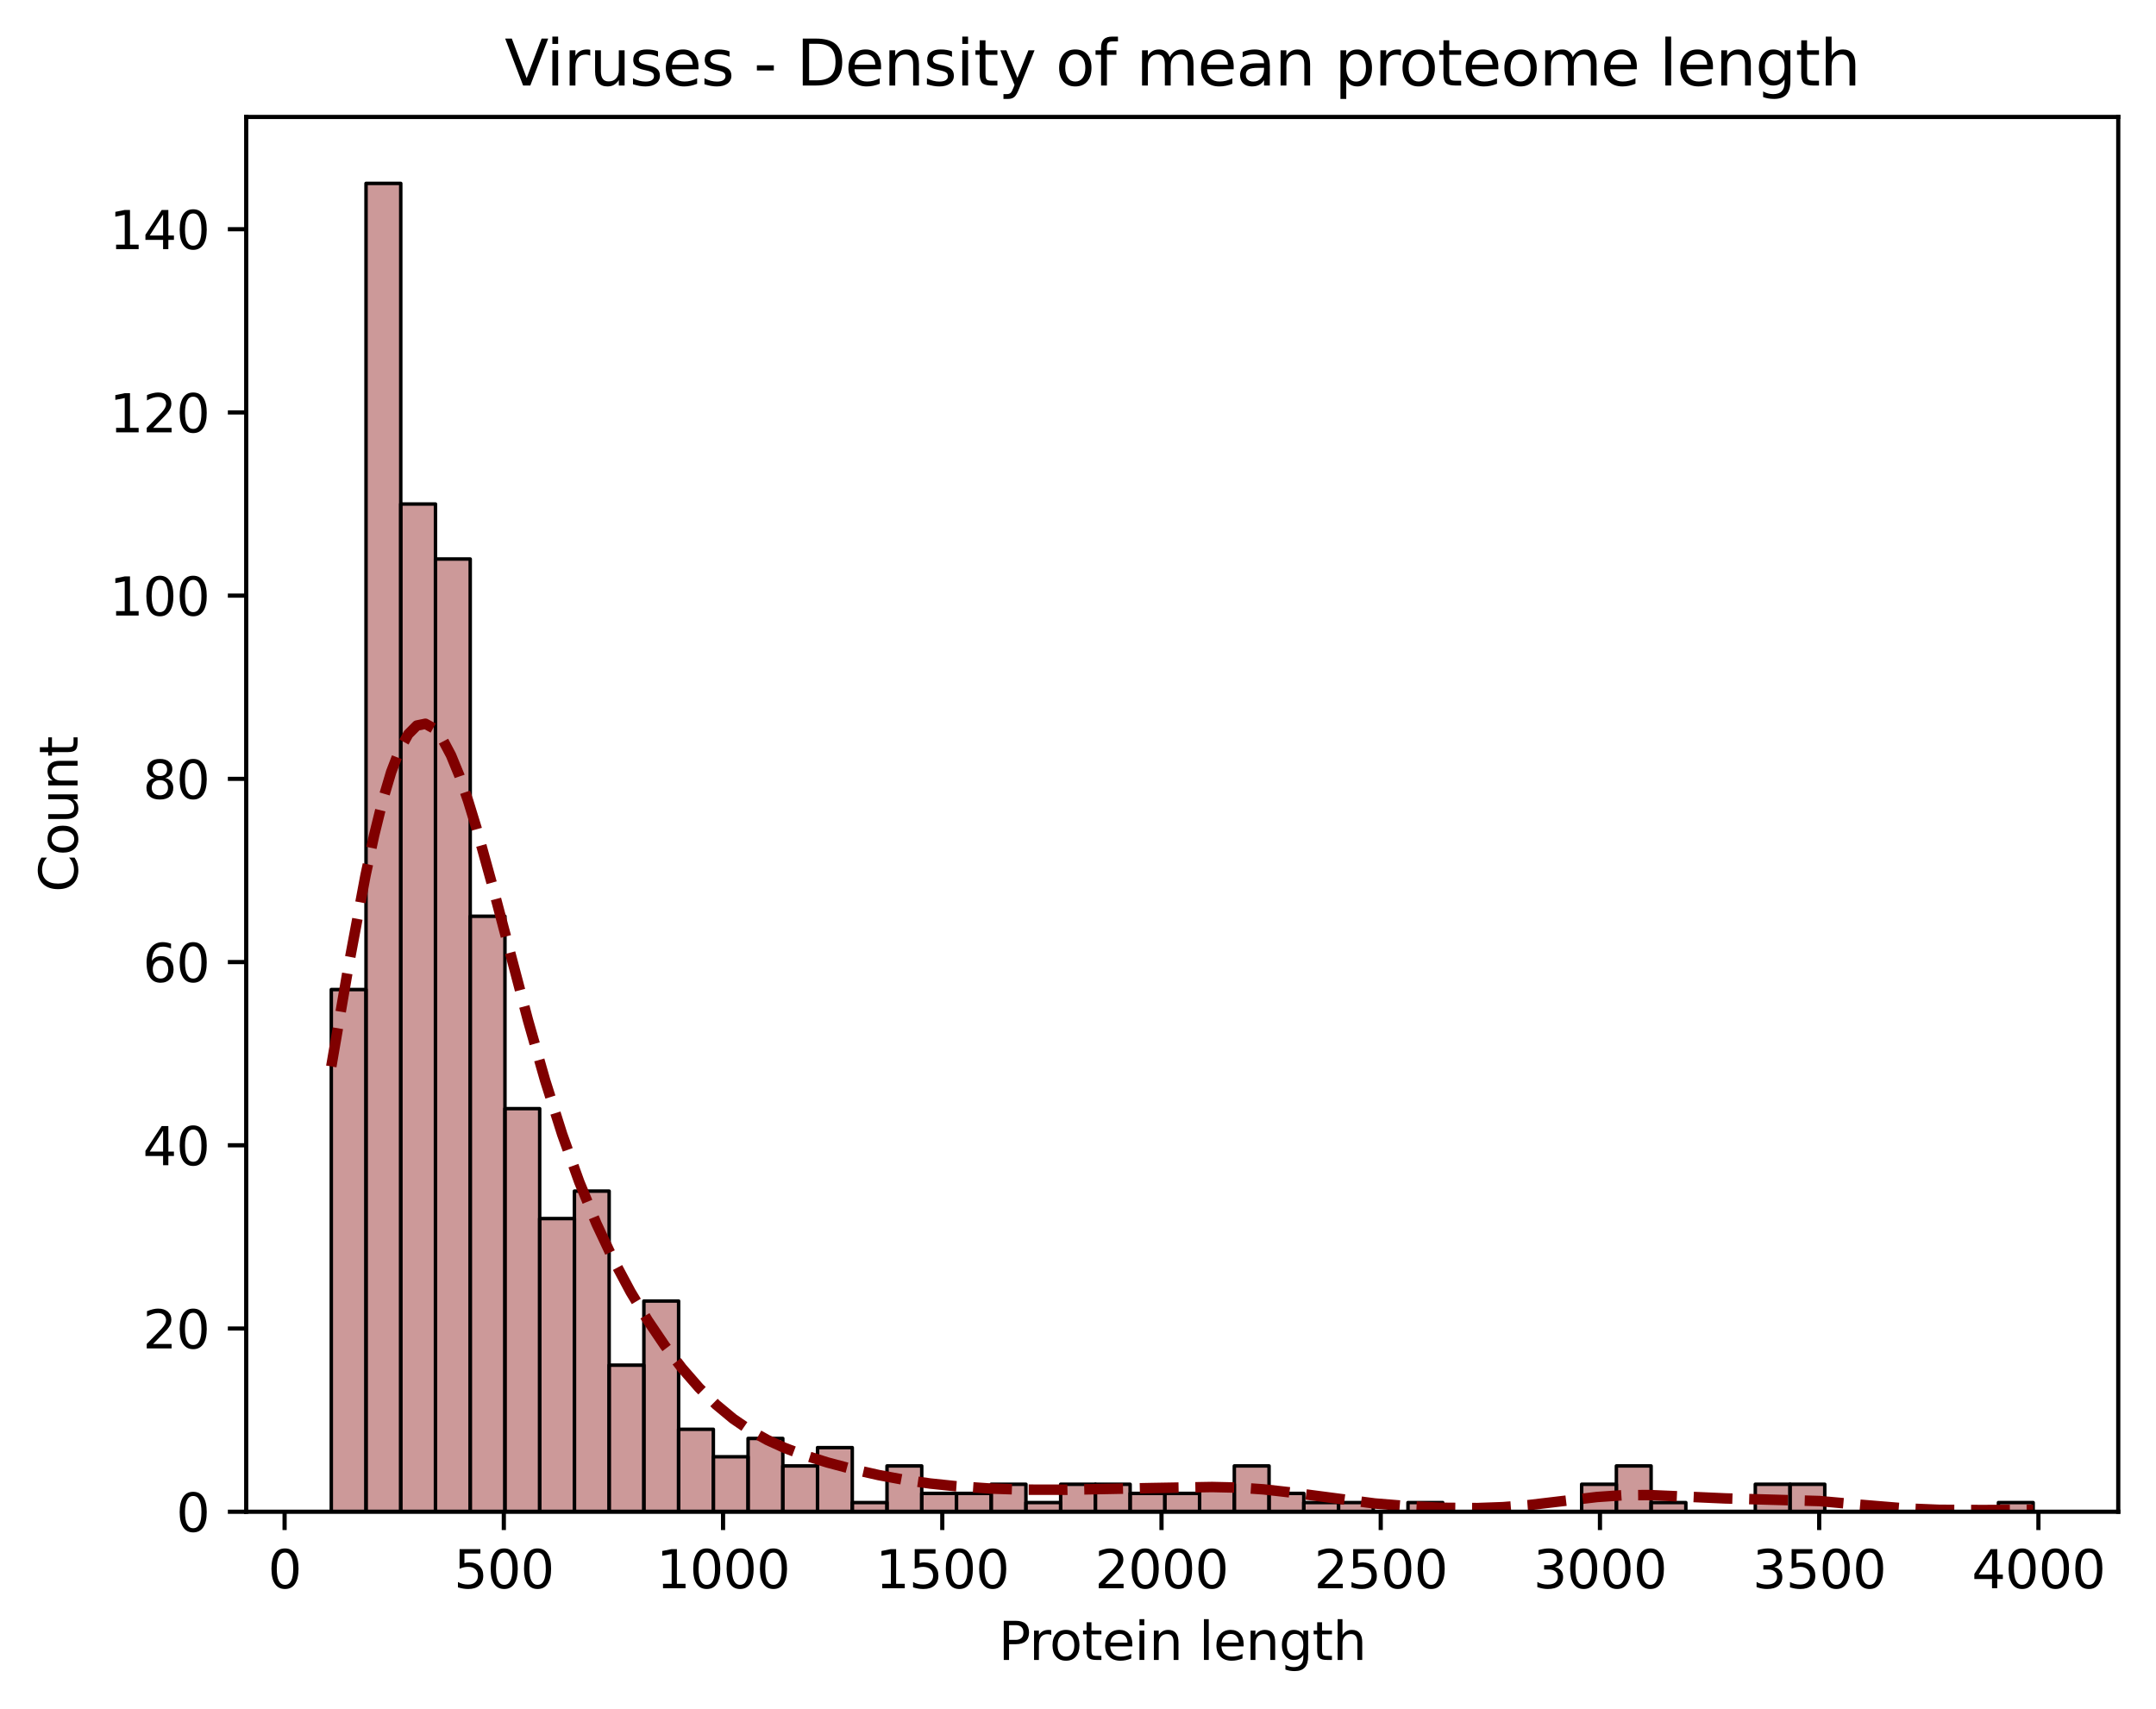 <?xml version="1.0" encoding="utf-8" standalone="no"?>
<!DOCTYPE svg PUBLIC "-//W3C//DTD SVG 1.1//EN"
  "http://www.w3.org/Graphics/SVG/1.1/DTD/svg11.dtd">
<svg xmlns:xlink="http://www.w3.org/1999/xlink" width="411.286pt" height="325.986pt" viewBox="0 0 411.286 325.986" xmlns="http://www.w3.org/2000/svg" version="1.1">
 <defs>
  <style type="text/css">*{stroke-linejoin: round; stroke-linecap: butt}</style>
 </defs>
 <g id="figure_1">
  <g id="patch_1">
   <path d="M 0 325.986 
L 411.286 325.986 
L 411.286 0 
L 0 0 
z
" style="fill: #ffffff"/>
  </g>
  <g id="axes_1">
   <g id="patch_2">
    <path d="M 46.966 288.43 
L 404.086 288.43 
L 404.086 22.318 
L 46.966 22.318 
z
" style="fill: #ffffff"/>
   </g>
   <g id="patch_3">
    <path d="M 63.198 288.43 
L 69.824 288.43 
L 69.824 188.802 
L 63.198 188.802 
z
" clip-path="url(#pb197aebdc8)" style="fill: #800000; fill-opacity: 0.4; stroke: #000000; stroke-width: 0.663; stroke-linejoin: miter"/>
   </g>
   <g id="patch_4">
    <path d="M 69.824 288.43 
L 76.45 288.43 
L 76.45 34.99 
L 69.824 34.99 
z
" clip-path="url(#pb197aebdc8)" style="fill: #800000; fill-opacity: 0.4; stroke: #000000; stroke-width: 0.663; stroke-linejoin: miter"/>
   </g>
   <g id="patch_5">
    <path d="M 76.45 288.43 
L 83.075 288.43 
L 83.075 96.165 
L 76.45 96.165 
z
" clip-path="url(#pb197aebdc8)" style="fill: #800000; fill-opacity: 0.4; stroke: #000000; stroke-width: 0.663; stroke-linejoin: miter"/>
   </g>
   <g id="patch_6">
    <path d="M 83.075 288.43 
L 89.701 288.43 
L 89.701 106.652 
L 83.075 106.652 
z
" clip-path="url(#pb197aebdc8)" style="fill: #800000; fill-opacity: 0.4; stroke: #000000; stroke-width: 0.663; stroke-linejoin: miter"/>
   </g>
   <g id="patch_7">
    <path d="M 89.701 288.43 
L 96.326 288.43 
L 96.326 174.819 
L 89.701 174.819 
z
" clip-path="url(#pb197aebdc8)" style="fill: #800000; fill-opacity: 0.4; stroke: #000000; stroke-width: 0.663; stroke-linejoin: miter"/>
   </g>
   <g id="patch_8">
    <path d="M 96.326 288.43 
L 102.952 288.43 
L 102.952 211.524 
L 96.326 211.524 
z
" clip-path="url(#pb197aebdc8)" style="fill: #800000; fill-opacity: 0.4; stroke: #000000; stroke-width: 0.663; stroke-linejoin: miter"/>
   </g>
   <g id="patch_9">
    <path d="M 102.952 288.43 
L 109.578 288.43 
L 109.578 232.499 
L 102.952 232.499 
z
" clip-path="url(#pb197aebdc8)" style="fill: #800000; fill-opacity: 0.4; stroke: #000000; stroke-width: 0.663; stroke-linejoin: miter"/>
   </g>
   <g id="patch_10">
    <path d="M 109.578 288.43 
L 116.203 288.43 
L 116.203 227.255 
L 109.578 227.255 
z
" clip-path="url(#pb197aebdc8)" style="fill: #800000; fill-opacity: 0.4; stroke: #000000; stroke-width: 0.663; stroke-linejoin: miter"/>
   </g>
   <g id="patch_11">
    <path d="M 116.203 288.43 
L 122.829 288.43 
L 122.829 260.464 
L 116.203 260.464 
z
" clip-path="url(#pb197aebdc8)" style="fill: #800000; fill-opacity: 0.4; stroke: #000000; stroke-width: 0.663; stroke-linejoin: miter"/>
   </g>
   <g id="patch_12">
    <path d="M 122.829 288.43 
L 129.454 288.43 
L 129.454 248.229 
L 122.829 248.229 
z
" clip-path="url(#pb197aebdc8)" style="fill: #800000; fill-opacity: 0.4; stroke: #000000; stroke-width: 0.663; stroke-linejoin: miter"/>
   </g>
   <g id="patch_13">
    <path d="M 129.454 288.43 
L 136.08 288.43 
L 136.08 272.699 
L 129.454 272.699 
z
" clip-path="url(#pb197aebdc8)" style="fill: #800000; fill-opacity: 0.4; stroke: #000000; stroke-width: 0.663; stroke-linejoin: miter"/>
   </g>
   <g id="patch_14">
    <path d="M 136.08 288.43 
L 142.706 288.43 
L 142.706 277.943 
L 136.08 277.943 
z
" clip-path="url(#pb197aebdc8)" style="fill: #800000; fill-opacity: 0.4; stroke: #000000; stroke-width: 0.663; stroke-linejoin: miter"/>
   </g>
   <g id="patch_15">
    <path d="M 142.706 288.43 
L 149.331 288.43 
L 149.331 274.447 
L 142.706 274.447 
z
" clip-path="url(#pb197aebdc8)" style="fill: #800000; fill-opacity: 0.4; stroke: #000000; stroke-width: 0.663; stroke-linejoin: miter"/>
   </g>
   <g id="patch_16">
    <path d="M 149.331 288.43 
L 155.957 288.43 
L 155.957 279.691 
L 149.331 279.691 
z
" clip-path="url(#pb197aebdc8)" style="fill: #800000; fill-opacity: 0.4; stroke: #000000; stroke-width: 0.663; stroke-linejoin: miter"/>
   </g>
   <g id="patch_17">
    <path d="M 155.957 288.43 
L 162.582 288.43 
L 162.582 276.195 
L 155.957 276.195 
z
" clip-path="url(#pb197aebdc8)" style="fill: #800000; fill-opacity: 0.4; stroke: #000000; stroke-width: 0.663; stroke-linejoin: miter"/>
   </g>
   <g id="patch_18">
    <path d="M 162.582 288.43 
L 169.208 288.43 
L 169.208 286.682 
L 162.582 286.682 
z
" clip-path="url(#pb197aebdc8)" style="fill: #800000; fill-opacity: 0.4; stroke: #000000; stroke-width: 0.663; stroke-linejoin: miter"/>
   </g>
   <g id="patch_19">
    <path d="M 169.208 288.43 
L 175.834 288.43 
L 175.834 279.691 
L 169.208 279.691 
z
" clip-path="url(#pb197aebdc8)" style="fill: #800000; fill-opacity: 0.4; stroke: #000000; stroke-width: 0.663; stroke-linejoin: miter"/>
   </g>
   <g id="patch_20">
    <path d="M 175.834 288.43 
L 182.459 288.43 
L 182.459 284.934 
L 175.834 284.934 
z
" clip-path="url(#pb197aebdc8)" style="fill: #800000; fill-opacity: 0.4; stroke: #000000; stroke-width: 0.663; stroke-linejoin: miter"/>
   </g>
   <g id="patch_21">
    <path d="M 182.459 288.43 
L 189.085 288.43 
L 189.085 284.934 
L 182.459 284.934 
z
" clip-path="url(#pb197aebdc8)" style="fill: #800000; fill-opacity: 0.4; stroke: #000000; stroke-width: 0.663; stroke-linejoin: miter"/>
   </g>
   <g id="patch_22">
    <path d="M 189.085 288.43 
L 195.71 288.43 
L 195.71 283.187 
L 189.085 283.187 
z
" clip-path="url(#pb197aebdc8)" style="fill: #800000; fill-opacity: 0.4; stroke: #000000; stroke-width: 0.663; stroke-linejoin: miter"/>
   </g>
   <g id="patch_23">
    <path d="M 195.71 288.43 
L 202.336 288.43 
L 202.336 286.682 
L 195.71 286.682 
z
" clip-path="url(#pb197aebdc8)" style="fill: #800000; fill-opacity: 0.4; stroke: #000000; stroke-width: 0.663; stroke-linejoin: miter"/>
   </g>
   <g id="patch_24">
    <path d="M 202.336 288.43 
L 208.962 288.43 
L 208.962 283.187 
L 202.336 283.187 
z
" clip-path="url(#pb197aebdc8)" style="fill: #800000; fill-opacity: 0.4; stroke: #000000; stroke-width: 0.663; stroke-linejoin: miter"/>
   </g>
   <g id="patch_25">
    <path d="M 208.962 288.43 
L 215.587 288.43 
L 215.587 283.187 
L 208.962 283.187 
z
" clip-path="url(#pb197aebdc8)" style="fill: #800000; fill-opacity: 0.4; stroke: #000000; stroke-width: 0.663; stroke-linejoin: miter"/>
   </g>
   <g id="patch_26">
    <path d="M 215.587 288.43 
L 222.213 288.43 
L 222.213 284.934 
L 215.587 284.934 
z
" clip-path="url(#pb197aebdc8)" style="fill: #800000; fill-opacity: 0.4; stroke: #000000; stroke-width: 0.663; stroke-linejoin: miter"/>
   </g>
   <g id="patch_27">
    <path d="M 222.213 288.43 
L 228.838 288.43 
L 228.838 284.934 
L 222.213 284.934 
z
" clip-path="url(#pb197aebdc8)" style="fill: #800000; fill-opacity: 0.4; stroke: #000000; stroke-width: 0.663; stroke-linejoin: miter"/>
   </g>
   <g id="patch_28">
    <path d="M 228.838 288.43 
L 235.464 288.43 
L 235.464 283.187 
L 228.838 283.187 
z
" clip-path="url(#pb197aebdc8)" style="fill: #800000; fill-opacity: 0.4; stroke: #000000; stroke-width: 0.663; stroke-linejoin: miter"/>
   </g>
   <g id="patch_29">
    <path d="M 235.464 288.43 
L 242.09 288.43 
L 242.09 279.691 
L 235.464 279.691 
z
" clip-path="url(#pb197aebdc8)" style="fill: #800000; fill-opacity: 0.4; stroke: #000000; stroke-width: 0.663; stroke-linejoin: miter"/>
   </g>
   <g id="patch_30">
    <path d="M 242.09 288.43 
L 248.715 288.43 
L 248.715 284.934 
L 242.09 284.934 
z
" clip-path="url(#pb197aebdc8)" style="fill: #800000; fill-opacity: 0.4; stroke: #000000; stroke-width: 0.663; stroke-linejoin: miter"/>
   </g>
   <g id="patch_31">
    <path d="M 248.715 288.43 
L 255.341 288.43 
L 255.341 286.682 
L 248.715 286.682 
z
" clip-path="url(#pb197aebdc8)" style="fill: #800000; fill-opacity: 0.4; stroke: #000000; stroke-width: 0.663; stroke-linejoin: miter"/>
   </g>
   <g id="patch_32">
    <path d="M 255.341 288.43 
L 261.966 288.43 
L 261.966 286.682 
L 255.341 286.682 
z
" clip-path="url(#pb197aebdc8)" style="fill: #800000; fill-opacity: 0.4; stroke: #000000; stroke-width: 0.663; stroke-linejoin: miter"/>
   </g>
   <g id="patch_33">
    <path d="M 261.966 288.43 
L 268.592 288.43 
L 268.592 288.43 
L 261.966 288.43 
z
" clip-path="url(#pb197aebdc8)" style="fill: #800000; fill-opacity: 0.4; stroke: #000000; stroke-width: 0.663; stroke-linejoin: miter"/>
   </g>
   <g id="patch_34">
    <path d="M 268.592 288.43 
L 275.218 288.43 
L 275.218 286.682 
L 268.592 286.682 
z
" clip-path="url(#pb197aebdc8)" style="fill: #800000; fill-opacity: 0.4; stroke: #000000; stroke-width: 0.663; stroke-linejoin: miter"/>
   </g>
   <g id="patch_35">
    <path d="M 275.218 288.43 
L 281.843 288.43 
L 281.843 288.43 
L 275.218 288.43 
z
" clip-path="url(#pb197aebdc8)" style="fill: #800000; fill-opacity: 0.4; stroke: #000000; stroke-width: 0.663; stroke-linejoin: miter"/>
   </g>
   <g id="patch_36">
    <path d="M 281.843 288.43 
L 288.469 288.43 
L 288.469 288.43 
L 281.843 288.43 
z
" clip-path="url(#pb197aebdc8)" style="fill: #800000; fill-opacity: 0.4; stroke: #000000; stroke-width: 0.663; stroke-linejoin: miter"/>
   </g>
   <g id="patch_37">
    <path d="M 288.469 288.43 
L 295.094 288.43 
L 295.094 288.43 
L 288.469 288.43 
z
" clip-path="url(#pb197aebdc8)" style="fill: #800000; fill-opacity: 0.4; stroke: #000000; stroke-width: 0.663; stroke-linejoin: miter"/>
   </g>
   <g id="patch_38">
    <path d="M 295.094 288.43 
L 301.72 288.43 
L 301.72 288.43 
L 295.094 288.43 
z
" clip-path="url(#pb197aebdc8)" style="fill: #800000; fill-opacity: 0.4; stroke: #000000; stroke-width: 0.663; stroke-linejoin: miter"/>
   </g>
   <g id="patch_39">
    <path d="M 301.72 288.43 
L 308.346 288.43 
L 308.346 283.187 
L 301.72 283.187 
z
" clip-path="url(#pb197aebdc8)" style="fill: #800000; fill-opacity: 0.4; stroke: #000000; stroke-width: 0.663; stroke-linejoin: miter"/>
   </g>
   <g id="patch_40">
    <path d="M 308.346 288.43 
L 314.971 288.43 
L 314.971 279.691 
L 308.346 279.691 
z
" clip-path="url(#pb197aebdc8)" style="fill: #800000; fill-opacity: 0.4; stroke: #000000; stroke-width: 0.663; stroke-linejoin: miter"/>
   </g>
   <g id="patch_41">
    <path d="M 314.971 288.43 
L 321.597 288.43 
L 321.597 286.682 
L 314.971 286.682 
z
" clip-path="url(#pb197aebdc8)" style="fill: #800000; fill-opacity: 0.4; stroke: #000000; stroke-width: 0.663; stroke-linejoin: miter"/>
   </g>
   <g id="patch_42">
    <path d="M 321.597 288.43 
L 328.222 288.43 
L 328.222 288.43 
L 321.597 288.43 
z
" clip-path="url(#pb197aebdc8)" style="fill: #800000; fill-opacity: 0.4; stroke: #000000; stroke-width: 0.663; stroke-linejoin: miter"/>
   </g>
   <g id="patch_43">
    <path d="M 328.222 288.43 
L 334.848 288.43 
L 334.848 288.43 
L 328.222 288.43 
z
" clip-path="url(#pb197aebdc8)" style="fill: #800000; fill-opacity: 0.4; stroke: #000000; stroke-width: 0.663; stroke-linejoin: miter"/>
   </g>
   <g id="patch_44">
    <path d="M 334.848 288.43 
L 341.474 288.43 
L 341.474 283.187 
L 334.848 283.187 
z
" clip-path="url(#pb197aebdc8)" style="fill: #800000; fill-opacity: 0.4; stroke: #000000; stroke-width: 0.663; stroke-linejoin: miter"/>
   </g>
   <g id="patch_45">
    <path d="M 341.474 288.43 
L 348.099 288.43 
L 348.099 283.187 
L 341.474 283.187 
z
" clip-path="url(#pb197aebdc8)" style="fill: #800000; fill-opacity: 0.4; stroke: #000000; stroke-width: 0.663; stroke-linejoin: miter"/>
   </g>
   <g id="patch_46">
    <path d="M 348.099 288.43 
L 354.725 288.43 
L 354.725 288.43 
L 348.099 288.43 
z
" clip-path="url(#pb197aebdc8)" style="fill: #800000; fill-opacity: 0.4; stroke: #000000; stroke-width: 0.663; stroke-linejoin: miter"/>
   </g>
   <g id="patch_47">
    <path d="M 354.725 288.43 
L 361.35 288.43 
L 361.35 288.43 
L 354.725 288.43 
z
" clip-path="url(#pb197aebdc8)" style="fill: #800000; fill-opacity: 0.4; stroke: #000000; stroke-width: 0.663; stroke-linejoin: miter"/>
   </g>
   <g id="patch_48">
    <path d="M 361.35 288.43 
L 367.976 288.43 
L 367.976 288.43 
L 361.35 288.43 
z
" clip-path="url(#pb197aebdc8)" style="fill: #800000; fill-opacity: 0.4; stroke: #000000; stroke-width: 0.663; stroke-linejoin: miter"/>
   </g>
   <g id="patch_49">
    <path d="M 367.976 288.43 
L 374.602 288.43 
L 374.602 288.43 
L 367.976 288.43 
z
" clip-path="url(#pb197aebdc8)" style="fill: #800000; fill-opacity: 0.4; stroke: #000000; stroke-width: 0.663; stroke-linejoin: miter"/>
   </g>
   <g id="patch_50">
    <path d="M 374.602 288.43 
L 381.227 288.43 
L 381.227 288.43 
L 374.602 288.43 
z
" clip-path="url(#pb197aebdc8)" style="fill: #800000; fill-opacity: 0.4; stroke: #000000; stroke-width: 0.663; stroke-linejoin: miter"/>
   </g>
   <g id="patch_51">
    <path d="M 381.227 288.43 
L 387.853 288.43 
L 387.853 286.682 
L 381.227 286.682 
z
" clip-path="url(#pb197aebdc8)" style="fill: #800000; fill-opacity: 0.4; stroke: #000000; stroke-width: 0.663; stroke-linejoin: miter"/>
   </g>
   <g id="matplotlib.axis_1">
    <g id="xtick_1">
     <g id="line2d_1">
      <defs>
       <path id="md733d548a6" d="M 0 0 
L 0 3.5 
" style="stroke: #000000; stroke-width: 0.8"/>
      </defs>
      <g>
       <use xlink:href="#md733d548a6" x="54.291" y="288.43" style="stroke: #000000; stroke-width: 0.8"/>
      </g>
     </g>
     <g id="text_1">
      <!-- 0 -->
      <g transform="translate(51.109 303.029) scale(0.1 -0.1)">
       <defs>
        <path id="DejaVuSans-30" d="M 2034 4250 
Q 1547 4250 1301 3770 
Q 1056 3291 1056 2328 
Q 1056 1369 1301 889 
Q 1547 409 2034 409 
Q 2525 409 2770 889 
Q 3016 1369 3016 2328 
Q 3016 3291 2770 3770 
Q 2525 4250 2034 4250 
z
M 2034 4750 
Q 2819 4750 3233 4129 
Q 3647 3509 3647 2328 
Q 3647 1150 3233 529 
Q 2819 -91 2034 -91 
Q 1250 -91 836 529 
Q 422 1150 422 2328 
Q 422 3509 836 4129 
Q 1250 4750 2034 4750 
z
" transform="scale(0.016)"/>
       </defs>
       <use xlink:href="#DejaVuSans-30"/>
      </g>
     </g>
    </g>
    <g id="xtick_2">
     <g id="line2d_2">
      <g>
       <use xlink:href="#md733d548a6" x="96.111" y="288.43" style="stroke: #000000; stroke-width: 0.8"/>
      </g>
     </g>
     <g id="text_2">
      <!-- 500 -->
      <g transform="translate(86.568 303.029) scale(0.1 -0.1)">
       <defs>
        <path id="DejaVuSans-35" d="M 691 4666 
L 3169 4666 
L 3169 4134 
L 1269 4134 
L 1269 2991 
Q 1406 3038 1543 3061 
Q 1681 3084 1819 3084 
Q 2600 3084 3056 2656 
Q 3513 2228 3513 1497 
Q 3513 744 3044 326 
Q 2575 -91 1722 -91 
Q 1428 -91 1123 -41 
Q 819 9 494 109 
L 494 744 
Q 775 591 1075 516 
Q 1375 441 1709 441 
Q 2250 441 2565 725 
Q 2881 1009 2881 1497 
Q 2881 1984 2565 2268 
Q 2250 2553 1709 2553 
Q 1456 2553 1204 2497 
Q 953 2441 691 2322 
L 691 4666 
z
" transform="scale(0.016)"/>
       </defs>
       <use xlink:href="#DejaVuSans-35"/>
       <use xlink:href="#DejaVuSans-30" x="63.623"/>
       <use xlink:href="#DejaVuSans-30" x="127.246"/>
      </g>
     </g>
    </g>
    <g id="xtick_3">
     <g id="line2d_3">
      <g>
       <use xlink:href="#md733d548a6" x="137.932" y="288.43" style="stroke: #000000; stroke-width: 0.8"/>
      </g>
     </g>
     <g id="text_3">
      <!-- 1000 -->
      <g transform="translate(125.207 303.029) scale(0.1 -0.1)">
       <defs>
        <path id="DejaVuSans-31" d="M 794 531 
L 1825 531 
L 1825 4091 
L 703 3866 
L 703 4441 
L 1819 4666 
L 2450 4666 
L 2450 531 
L 3481 531 
L 3481 0 
L 794 0 
L 794 531 
z
" transform="scale(0.016)"/>
       </defs>
       <use xlink:href="#DejaVuSans-31"/>
       <use xlink:href="#DejaVuSans-30" x="63.623"/>
       <use xlink:href="#DejaVuSans-30" x="127.246"/>
       <use xlink:href="#DejaVuSans-30" x="190.869"/>
      </g>
     </g>
    </g>
    <g id="xtick_4">
     <g id="line2d_4">
      <g>
       <use xlink:href="#md733d548a6" x="179.753" y="288.43" style="stroke: #000000; stroke-width: 0.8"/>
      </g>
     </g>
     <g id="text_4">
      <!-- 1500 -->
      <g transform="translate(167.028 303.029) scale(0.1 -0.1)">
       <use xlink:href="#DejaVuSans-31"/>
       <use xlink:href="#DejaVuSans-35" x="63.623"/>
       <use xlink:href="#DejaVuSans-30" x="127.246"/>
       <use xlink:href="#DejaVuSans-30" x="190.869"/>
      </g>
     </g>
    </g>
    <g id="xtick_5">
     <g id="line2d_5">
      <g>
       <use xlink:href="#md733d548a6" x="221.574" y="288.43" style="stroke: #000000; stroke-width: 0.8"/>
      </g>
     </g>
     <g id="text_5">
      <!-- 2000 -->
      <g transform="translate(208.849 303.029) scale(0.1 -0.1)">
       <defs>
        <path id="DejaVuSans-32" d="M 1228 531 
L 3431 531 
L 3431 0 
L 469 0 
L 469 531 
Q 828 903 1448 1529 
Q 2069 2156 2228 2338 
Q 2531 2678 2651 2914 
Q 2772 3150 2772 3378 
Q 2772 3750 2511 3984 
Q 2250 4219 1831 4219 
Q 1534 4219 1204 4116 
Q 875 4013 500 3803 
L 500 4441 
Q 881 4594 1212 4672 
Q 1544 4750 1819 4750 
Q 2544 4750 2975 4387 
Q 3406 4025 3406 3419 
Q 3406 3131 3298 2873 
Q 3191 2616 2906 2266 
Q 2828 2175 2409 1742 
Q 1991 1309 1228 531 
z
" transform="scale(0.016)"/>
       </defs>
       <use xlink:href="#DejaVuSans-32"/>
       <use xlink:href="#DejaVuSans-30" x="63.623"/>
       <use xlink:href="#DejaVuSans-30" x="127.246"/>
       <use xlink:href="#DejaVuSans-30" x="190.869"/>
      </g>
     </g>
    </g>
    <g id="xtick_6">
     <g id="line2d_6">
      <g>
       <use xlink:href="#md733d548a6" x="263.394" y="288.43" style="stroke: #000000; stroke-width: 0.8"/>
      </g>
     </g>
     <g id="text_6">
      <!-- 2500 -->
      <g transform="translate(250.669 303.029) scale(0.1 -0.1)">
       <use xlink:href="#DejaVuSans-32"/>
       <use xlink:href="#DejaVuSans-35" x="63.623"/>
       <use xlink:href="#DejaVuSans-30" x="127.246"/>
       <use xlink:href="#DejaVuSans-30" x="190.869"/>
      </g>
     </g>
    </g>
    <g id="xtick_7">
     <g id="line2d_7">
      <g>
       <use xlink:href="#md733d548a6" x="305.215" y="288.43" style="stroke: #000000; stroke-width: 0.8"/>
      </g>
     </g>
     <g id="text_7">
      <!-- 3000 -->
      <g transform="translate(292.49 303.029) scale(0.1 -0.1)">
       <defs>
        <path id="DejaVuSans-33" d="M 2597 2516 
Q 3050 2419 3304 2112 
Q 3559 1806 3559 1356 
Q 3559 666 3084 287 
Q 2609 -91 1734 -91 
Q 1441 -91 1130 -33 
Q 819 25 488 141 
L 488 750 
Q 750 597 1062 519 
Q 1375 441 1716 441 
Q 2309 441 2620 675 
Q 2931 909 2931 1356 
Q 2931 1769 2642 2001 
Q 2353 2234 1838 2234 
L 1294 2234 
L 1294 2753 
L 1863 2753 
Q 2328 2753 2575 2939 
Q 2822 3125 2822 3475 
Q 2822 3834 2567 4026 
Q 2313 4219 1838 4219 
Q 1578 4219 1281 4162 
Q 984 4106 628 3988 
L 628 4550 
Q 988 4650 1302 4700 
Q 1616 4750 1894 4750 
Q 2613 4750 3031 4423 
Q 3450 4097 3450 3541 
Q 3450 3153 3228 2886 
Q 3006 2619 2597 2516 
z
" transform="scale(0.016)"/>
       </defs>
       <use xlink:href="#DejaVuSans-33"/>
       <use xlink:href="#DejaVuSans-30" x="63.623"/>
       <use xlink:href="#DejaVuSans-30" x="127.246"/>
       <use xlink:href="#DejaVuSans-30" x="190.869"/>
      </g>
     </g>
    </g>
    <g id="xtick_8">
     <g id="line2d_8">
      <g>
       <use xlink:href="#md733d548a6" x="347.036" y="288.43" style="stroke: #000000; stroke-width: 0.8"/>
      </g>
     </g>
     <g id="text_8">
      <!-- 3500 -->
      <g transform="translate(334.311 303.029) scale(0.1 -0.1)">
       <use xlink:href="#DejaVuSans-33"/>
       <use xlink:href="#DejaVuSans-35" x="63.623"/>
       <use xlink:href="#DejaVuSans-30" x="127.246"/>
       <use xlink:href="#DejaVuSans-30" x="190.869"/>
      </g>
     </g>
    </g>
    <g id="xtick_9">
     <g id="line2d_9">
      <g>
       <use xlink:href="#md733d548a6" x="388.857" y="288.43" style="stroke: #000000; stroke-width: 0.8"/>
      </g>
     </g>
     <g id="text_9">
      <!-- 4000 -->
      <g transform="translate(376.132 303.029) scale(0.1 -0.1)">
       <defs>
        <path id="DejaVuSans-34" d="M 2419 4116 
L 825 1625 
L 2419 1625 
L 2419 4116 
z
M 2253 4666 
L 3047 4666 
L 3047 1625 
L 3713 1625 
L 3713 1100 
L 3047 1100 
L 3047 0 
L 2419 0 
L 2419 1100 
L 313 1100 
L 313 1709 
L 2253 4666 
z
" transform="scale(0.016)"/>
       </defs>
       <use xlink:href="#DejaVuSans-34"/>
       <use xlink:href="#DejaVuSans-30" x="63.623"/>
       <use xlink:href="#DejaVuSans-30" x="127.246"/>
       <use xlink:href="#DejaVuSans-30" x="190.869"/>
      </g>
     </g>
    </g>
    <g id="text_10">
     <!-- Protein length -->
     <g transform="translate(190.475 316.707) scale(0.1 -0.1)">
      <defs>
       <path id="DejaVuSans-50" d="M 1259 4147 
L 1259 2394 
L 2053 2394 
Q 2494 2394 2734 2622 
Q 2975 2850 2975 3272 
Q 2975 3691 2734 3919 
Q 2494 4147 2053 4147 
L 1259 4147 
z
M 628 4666 
L 2053 4666 
Q 2838 4666 3239 4311 
Q 3641 3956 3641 3272 
Q 3641 2581 3239 2228 
Q 2838 1875 2053 1875 
L 1259 1875 
L 1259 0 
L 628 0 
L 628 4666 
z
" transform="scale(0.016)"/>
       <path id="DejaVuSans-72" d="M 2631 2963 
Q 2534 3019 2420 3045 
Q 2306 3072 2169 3072 
Q 1681 3072 1420 2755 
Q 1159 2438 1159 1844 
L 1159 0 
L 581 0 
L 581 3500 
L 1159 3500 
L 1159 2956 
Q 1341 3275 1631 3429 
Q 1922 3584 2338 3584 
Q 2397 3584 2469 3576 
Q 2541 3569 2628 3553 
L 2631 2963 
z
" transform="scale(0.016)"/>
       <path id="DejaVuSans-6f" d="M 1959 3097 
Q 1497 3097 1228 2736 
Q 959 2375 959 1747 
Q 959 1119 1226 758 
Q 1494 397 1959 397 
Q 2419 397 2687 759 
Q 2956 1122 2956 1747 
Q 2956 2369 2687 2733 
Q 2419 3097 1959 3097 
z
M 1959 3584 
Q 2709 3584 3137 3096 
Q 3566 2609 3566 1747 
Q 3566 888 3137 398 
Q 2709 -91 1959 -91 
Q 1206 -91 779 398 
Q 353 888 353 1747 
Q 353 2609 779 3096 
Q 1206 3584 1959 3584 
z
" transform="scale(0.016)"/>
       <path id="DejaVuSans-74" d="M 1172 4494 
L 1172 3500 
L 2356 3500 
L 2356 3053 
L 1172 3053 
L 1172 1153 
Q 1172 725 1289 603 
Q 1406 481 1766 481 
L 2356 481 
L 2356 0 
L 1766 0 
Q 1100 0 847 248 
Q 594 497 594 1153 
L 594 3053 
L 172 3053 
L 172 3500 
L 594 3500 
L 594 4494 
L 1172 4494 
z
" transform="scale(0.016)"/>
       <path id="DejaVuSans-65" d="M 3597 1894 
L 3597 1613 
L 953 1613 
Q 991 1019 1311 708 
Q 1631 397 2203 397 
Q 2534 397 2845 478 
Q 3156 559 3463 722 
L 3463 178 
Q 3153 47 2828 -22 
Q 2503 -91 2169 -91 
Q 1331 -91 842 396 
Q 353 884 353 1716 
Q 353 2575 817 3079 
Q 1281 3584 2069 3584 
Q 2775 3584 3186 3129 
Q 3597 2675 3597 1894 
z
M 3022 2063 
Q 3016 2534 2758 2815 
Q 2500 3097 2075 3097 
Q 1594 3097 1305 2825 
Q 1016 2553 972 2059 
L 3022 2063 
z
" transform="scale(0.016)"/>
       <path id="DejaVuSans-69" d="M 603 3500 
L 1178 3500 
L 1178 0 
L 603 0 
L 603 3500 
z
M 603 4863 
L 1178 4863 
L 1178 4134 
L 603 4134 
L 603 4863 
z
" transform="scale(0.016)"/>
       <path id="DejaVuSans-6e" d="M 3513 2113 
L 3513 0 
L 2938 0 
L 2938 2094 
Q 2938 2591 2744 2837 
Q 2550 3084 2163 3084 
Q 1697 3084 1428 2787 
Q 1159 2491 1159 1978 
L 1159 0 
L 581 0 
L 581 3500 
L 1159 3500 
L 1159 2956 
Q 1366 3272 1645 3428 
Q 1925 3584 2291 3584 
Q 2894 3584 3203 3211 
Q 3513 2838 3513 2113 
z
" transform="scale(0.016)"/>
       <path id="DejaVuSans-20" transform="scale(0.016)"/>
       <path id="DejaVuSans-6c" d="M 603 4863 
L 1178 4863 
L 1178 0 
L 603 0 
L 603 4863 
z
" transform="scale(0.016)"/>
       <path id="DejaVuSans-67" d="M 2906 1791 
Q 2906 2416 2648 2759 
Q 2391 3103 1925 3103 
Q 1463 3103 1205 2759 
Q 947 2416 947 1791 
Q 947 1169 1205 825 
Q 1463 481 1925 481 
Q 2391 481 2648 825 
Q 2906 1169 2906 1791 
z
M 3481 434 
Q 3481 -459 3084 -895 
Q 2688 -1331 1869 -1331 
Q 1566 -1331 1297 -1286 
Q 1028 -1241 775 -1147 
L 775 -588 
Q 1028 -725 1275 -790 
Q 1522 -856 1778 -856 
Q 2344 -856 2625 -561 
Q 2906 -266 2906 331 
L 2906 616 
Q 2728 306 2450 153 
Q 2172 0 1784 0 
Q 1141 0 747 490 
Q 353 981 353 1791 
Q 353 2603 747 3093 
Q 1141 3584 1784 3584 
Q 2172 3584 2450 3431 
Q 2728 3278 2906 2969 
L 2906 3500 
L 3481 3500 
L 3481 434 
z
" transform="scale(0.016)"/>
       <path id="DejaVuSans-68" d="M 3513 2113 
L 3513 0 
L 2938 0 
L 2938 2094 
Q 2938 2591 2744 2837 
Q 2550 3084 2163 3084 
Q 1697 3084 1428 2787 
Q 1159 2491 1159 1978 
L 1159 0 
L 581 0 
L 581 4863 
L 1159 4863 
L 1159 2956 
Q 1366 3272 1645 3428 
Q 1925 3584 2291 3584 
Q 2894 3584 3203 3211 
Q 3513 2838 3513 2113 
z
" transform="scale(0.016)"/>
      </defs>
      <use xlink:href="#DejaVuSans-50"/>
      <use xlink:href="#DejaVuSans-72" x="58.553"/>
      <use xlink:href="#DejaVuSans-6f" x="97.416"/>
      <use xlink:href="#DejaVuSans-74" x="158.598"/>
      <use xlink:href="#DejaVuSans-65" x="197.807"/>
      <use xlink:href="#DejaVuSans-69" x="259.33"/>
      <use xlink:href="#DejaVuSans-6e" x="287.113"/>
      <use xlink:href="#DejaVuSans-20" x="350.492"/>
      <use xlink:href="#DejaVuSans-6c" x="382.279"/>
      <use xlink:href="#DejaVuSans-65" x="410.062"/>
      <use xlink:href="#DejaVuSans-6e" x="471.586"/>
      <use xlink:href="#DejaVuSans-67" x="534.965"/>
      <use xlink:href="#DejaVuSans-74" x="598.441"/>
      <use xlink:href="#DejaVuSans-68" x="637.65"/>
     </g>
    </g>
   </g>
   <g id="matplotlib.axis_2">
    <g id="ytick_1">
     <g id="line2d_10">
      <defs>
       <path id="md47326e4ed" d="M 0 0 
L -3.5 0 
" style="stroke: #000000; stroke-width: 0.8"/>
      </defs>
      <g>
       <use xlink:href="#md47326e4ed" x="46.966" y="288.43" style="stroke: #000000; stroke-width: 0.8"/>
      </g>
     </g>
     <g id="text_11">
      <!-- 0 -->
      <g transform="translate(33.603 292.229) scale(0.1 -0.1)">
       <use xlink:href="#DejaVuSans-30"/>
      </g>
     </g>
    </g>
    <g id="ytick_2">
     <g id="line2d_11">
      <g>
       <use xlink:href="#md47326e4ed" x="46.966" y="253.473" style="stroke: #000000; stroke-width: 0.8"/>
      </g>
     </g>
     <g id="text_12">
      <!-- 20 -->
      <g transform="translate(27.241 257.272) scale(0.1 -0.1)">
       <use xlink:href="#DejaVuSans-32"/>
       <use xlink:href="#DejaVuSans-30" x="63.623"/>
      </g>
     </g>
    </g>
    <g id="ytick_3">
     <g id="line2d_12">
      <g>
       <use xlink:href="#md47326e4ed" x="46.966" y="218.516" style="stroke: #000000; stroke-width: 0.8"/>
      </g>
     </g>
     <g id="text_13">
      <!-- 40 -->
      <g transform="translate(27.241 222.315) scale(0.1 -0.1)">
       <use xlink:href="#DejaVuSans-34"/>
       <use xlink:href="#DejaVuSans-30" x="63.623"/>
      </g>
     </g>
    </g>
    <g id="ytick_4">
     <g id="line2d_13">
      <g>
       <use xlink:href="#md47326e4ed" x="46.966" y="183.558" style="stroke: #000000; stroke-width: 0.8"/>
      </g>
     </g>
     <g id="text_14">
      <!-- 60 -->
      <g transform="translate(27.241 187.358) scale(0.1 -0.1)">
       <defs>
        <path id="DejaVuSans-36" d="M 2113 2584 
Q 1688 2584 1439 2293 
Q 1191 2003 1191 1497 
Q 1191 994 1439 701 
Q 1688 409 2113 409 
Q 2538 409 2786 701 
Q 3034 994 3034 1497 
Q 3034 2003 2786 2293 
Q 2538 2584 2113 2584 
z
M 3366 4563 
L 3366 3988 
Q 3128 4100 2886 4159 
Q 2644 4219 2406 4219 
Q 1781 4219 1451 3797 
Q 1122 3375 1075 2522 
Q 1259 2794 1537 2939 
Q 1816 3084 2150 3084 
Q 2853 3084 3261 2657 
Q 3669 2231 3669 1497 
Q 3669 778 3244 343 
Q 2819 -91 2113 -91 
Q 1303 -91 875 529 
Q 447 1150 447 2328 
Q 447 3434 972 4092 
Q 1497 4750 2381 4750 
Q 2619 4750 2861 4703 
Q 3103 4656 3366 4563 
z
" transform="scale(0.016)"/>
       </defs>
       <use xlink:href="#DejaVuSans-36"/>
       <use xlink:href="#DejaVuSans-30" x="63.623"/>
      </g>
     </g>
    </g>
    <g id="ytick_5">
     <g id="line2d_14">
      <g>
       <use xlink:href="#md47326e4ed" x="46.966" y="148.601" style="stroke: #000000; stroke-width: 0.8"/>
      </g>
     </g>
     <g id="text_15">
      <!-- 80 -->
      <g transform="translate(27.241 152.4) scale(0.1 -0.1)">
       <defs>
        <path id="DejaVuSans-38" d="M 2034 2216 
Q 1584 2216 1326 1975 
Q 1069 1734 1069 1313 
Q 1069 891 1326 650 
Q 1584 409 2034 409 
Q 2484 409 2743 651 
Q 3003 894 3003 1313 
Q 3003 1734 2745 1975 
Q 2488 2216 2034 2216 
z
M 1403 2484 
Q 997 2584 770 2862 
Q 544 3141 544 3541 
Q 544 4100 942 4425 
Q 1341 4750 2034 4750 
Q 2731 4750 3128 4425 
Q 3525 4100 3525 3541 
Q 3525 3141 3298 2862 
Q 3072 2584 2669 2484 
Q 3125 2378 3379 2068 
Q 3634 1759 3634 1313 
Q 3634 634 3220 271 
Q 2806 -91 2034 -91 
Q 1263 -91 848 271 
Q 434 634 434 1313 
Q 434 1759 690 2068 
Q 947 2378 1403 2484 
z
M 1172 3481 
Q 1172 3119 1398 2916 
Q 1625 2713 2034 2713 
Q 2441 2713 2670 2916 
Q 2900 3119 2900 3481 
Q 2900 3844 2670 4047 
Q 2441 4250 2034 4250 
Q 1625 4250 1398 4047 
Q 1172 3844 1172 3481 
z
" transform="scale(0.016)"/>
       </defs>
       <use xlink:href="#DejaVuSans-38"/>
       <use xlink:href="#DejaVuSans-30" x="63.623"/>
      </g>
     </g>
    </g>
    <g id="ytick_6">
     <g id="line2d_15">
      <g>
       <use xlink:href="#md47326e4ed" x="46.966" y="113.644" style="stroke: #000000; stroke-width: 0.8"/>
      </g>
     </g>
     <g id="text_16">
      <!-- 100 -->
      <g transform="translate(20.878 117.443) scale(0.1 -0.1)">
       <use xlink:href="#DejaVuSans-31"/>
       <use xlink:href="#DejaVuSans-30" x="63.623"/>
       <use xlink:href="#DejaVuSans-30" x="127.246"/>
      </g>
     </g>
    </g>
    <g id="ytick_7">
     <g id="line2d_16">
      <g>
       <use xlink:href="#md47326e4ed" x="46.966" y="78.687" style="stroke: #000000; stroke-width: 0.8"/>
      </g>
     </g>
     <g id="text_17">
      <!-- 120 -->
      <g transform="translate(20.878 82.486) scale(0.1 -0.1)">
       <use xlink:href="#DejaVuSans-31"/>
       <use xlink:href="#DejaVuSans-32" x="63.623"/>
       <use xlink:href="#DejaVuSans-30" x="127.246"/>
      </g>
     </g>
    </g>
    <g id="ytick_8">
     <g id="line2d_17">
      <g>
       <use xlink:href="#md47326e4ed" x="46.966" y="43.729" style="stroke: #000000; stroke-width: 0.8"/>
      </g>
     </g>
     <g id="text_18">
      <!-- 140 -->
      <g transform="translate(20.878 47.529) scale(0.1 -0.1)">
       <use xlink:href="#DejaVuSans-31"/>
       <use xlink:href="#DejaVuSans-34" x="63.623"/>
       <use xlink:href="#DejaVuSans-30" x="127.246"/>
      </g>
     </g>
    </g>
    <g id="text_19">
     <!-- Count -->
     <g transform="translate(14.798 170.223) rotate(-90) scale(0.1 -0.1)">
      <defs>
       <path id="DejaVuSans-43" d="M 4122 4306 
L 4122 3641 
Q 3803 3938 3442 4084 
Q 3081 4231 2675 4231 
Q 1875 4231 1450 3742 
Q 1025 3253 1025 2328 
Q 1025 1406 1450 917 
Q 1875 428 2675 428 
Q 3081 428 3442 575 
Q 3803 722 4122 1019 
L 4122 359 
Q 3791 134 3420 21 
Q 3050 -91 2638 -91 
Q 1578 -91 968 557 
Q 359 1206 359 2328 
Q 359 3453 968 4101 
Q 1578 4750 2638 4750 
Q 3056 4750 3426 4639 
Q 3797 4528 4122 4306 
z
" transform="scale(0.016)"/>
       <path id="DejaVuSans-75" d="M 544 1381 
L 544 3500 
L 1119 3500 
L 1119 1403 
Q 1119 906 1312 657 
Q 1506 409 1894 409 
Q 2359 409 2629 706 
Q 2900 1003 2900 1516 
L 2900 3500 
L 3475 3500 
L 3475 0 
L 2900 0 
L 2900 538 
Q 2691 219 2414 64 
Q 2138 -91 1772 -91 
Q 1169 -91 856 284 
Q 544 659 544 1381 
z
M 1991 3584 
L 1991 3584 
z
" transform="scale(0.016)"/>
      </defs>
      <use xlink:href="#DejaVuSans-43"/>
      <use xlink:href="#DejaVuSans-6f" x="69.824"/>
      <use xlink:href="#DejaVuSans-75" x="131.006"/>
      <use xlink:href="#DejaVuSans-6e" x="194.385"/>
      <use xlink:href="#DejaVuSans-74" x="257.764"/>
     </g>
    </g>
   </g>
   <g id="line2d_18">
    <path d="M 63.198 203.474 
L 66.461 184.477 
L 69.724 167.036 
L 71.356 159.425 
L 72.987 152.799 
L 74.618 147.302 
L 76.25 143.039 
L 77.881 140.076 
L 79.513 138.433 
L 81.144 138.089 
L 82.776 138.985 
L 84.407 141.031 
L 86.038 144.109 
L 87.67 148.082 
L 89.301 152.801 
L 90.933 158.114 
L 94.196 169.919 
L 100.721 194.659 
L 103.984 206.112 
L 107.247 216.43 
L 110.51 225.522 
L 113.773 233.457 
L 117.036 240.391 
L 120.298 246.495 
L 123.561 251.913 
L 126.824 256.742 
L 130.087 261.024 
L 133.35 264.775 
L 136.613 267.997 
L 139.876 270.704 
L 143.138 272.936 
L 146.401 274.754 
L 149.664 276.241 
L 152.927 277.479 
L 157.821 279.025 
L 162.716 280.327 
L 167.61 281.434 
L 172.504 282.341 
L 177.398 283.043 
L 182.293 283.556 
L 188.818 284.001 
L 195.344 284.22 
L 203.501 284.232 
L 219.816 283.911 
L 231.236 283.714 
L 236.13 283.825 
L 241.024 284.162 
L 245.918 284.716 
L 262.233 286.853 
L 268.759 287.382 
L 275.284 287.682 
L 281.81 287.734 
L 286.704 287.558 
L 291.599 287.169 
L 298.124 286.393 
L 304.65 285.62 
L 309.544 285.282 
L 314.439 285.243 
L 320.964 285.525 
L 329.121 285.888 
L 347.067 286.391 
L 355.224 287.125 
L 363.381 287.797 
L 369.907 288.065 
L 378.064 288.11 
L 387.853 288.067 
L 387.853 288.067 
" clip-path="url(#pb197aebdc8)" style="fill: none; stroke-dasharray: 7.4,3.2; stroke-dashoffset: 0; stroke: #800000; stroke-width: 2"/>
   </g>
   <g id="patch_52">
    <path d="M 46.966 288.43 
L 46.966 22.318 
" style="fill: none; stroke: #000000; stroke-width: 0.8; stroke-linejoin: miter; stroke-linecap: square"/>
   </g>
   <g id="patch_53">
    <path d="M 404.086 288.43 
L 404.086 22.318 
" style="fill: none; stroke: #000000; stroke-width: 0.8; stroke-linejoin: miter; stroke-linecap: square"/>
   </g>
   <g id="patch_54">
    <path d="M 46.966 288.43 
L 404.086 288.43 
" style="fill: none; stroke: #000000; stroke-width: 0.8; stroke-linejoin: miter; stroke-linecap: square"/>
   </g>
   <g id="patch_55">
    <path d="M 46.966 22.318 
L 404.086 22.318 
" style="fill: none; stroke: #000000; stroke-width: 0.8; stroke-linejoin: miter; stroke-linecap: square"/>
   </g>
   <g id="text_20">
    <!-- Viruses - Density of mean proteome length -->
    <g transform="translate(96.273 16.318) scale(0.12 -0.12)">
     <defs>
      <path id="DejaVuSans-56" d="M 1831 0 
L 50 4666 
L 709 4666 
L 2188 738 
L 3669 4666 
L 4325 4666 
L 2547 0 
L 1831 0 
z
" transform="scale(0.016)"/>
      <path id="DejaVuSans-73" d="M 2834 3397 
L 2834 2853 
Q 2591 2978 2328 3040 
Q 2066 3103 1784 3103 
Q 1356 3103 1142 2972 
Q 928 2841 928 2578 
Q 928 2378 1081 2264 
Q 1234 2150 1697 2047 
L 1894 2003 
Q 2506 1872 2764 1633 
Q 3022 1394 3022 966 
Q 3022 478 2636 193 
Q 2250 -91 1575 -91 
Q 1294 -91 989 -36 
Q 684 19 347 128 
L 347 722 
Q 666 556 975 473 
Q 1284 391 1588 391 
Q 1994 391 2212 530 
Q 2431 669 2431 922 
Q 2431 1156 2273 1281 
Q 2116 1406 1581 1522 
L 1381 1569 
Q 847 1681 609 1914 
Q 372 2147 372 2553 
Q 372 3047 722 3315 
Q 1072 3584 1716 3584 
Q 2034 3584 2315 3537 
Q 2597 3491 2834 3397 
z
" transform="scale(0.016)"/>
      <path id="DejaVuSans-2d" d="M 313 2009 
L 1997 2009 
L 1997 1497 
L 313 1497 
L 313 2009 
z
" transform="scale(0.016)"/>
      <path id="DejaVuSans-44" d="M 1259 4147 
L 1259 519 
L 2022 519 
Q 2988 519 3436 956 
Q 3884 1394 3884 2338 
Q 3884 3275 3436 3711 
Q 2988 4147 2022 4147 
L 1259 4147 
z
M 628 4666 
L 1925 4666 
Q 3281 4666 3915 4102 
Q 4550 3538 4550 2338 
Q 4550 1131 3912 565 
Q 3275 0 1925 0 
L 628 0 
L 628 4666 
z
" transform="scale(0.016)"/>
      <path id="DejaVuSans-79" d="M 2059 -325 
Q 1816 -950 1584 -1140 
Q 1353 -1331 966 -1331 
L 506 -1331 
L 506 -850 
L 844 -850 
Q 1081 -850 1212 -737 
Q 1344 -625 1503 -206 
L 1606 56 
L 191 3500 
L 800 3500 
L 1894 763 
L 2988 3500 
L 3597 3500 
L 2059 -325 
z
" transform="scale(0.016)"/>
      <path id="DejaVuSans-66" d="M 2375 4863 
L 2375 4384 
L 1825 4384 
Q 1516 4384 1395 4259 
Q 1275 4134 1275 3809 
L 1275 3500 
L 2222 3500 
L 2222 3053 
L 1275 3053 
L 1275 0 
L 697 0 
L 697 3053 
L 147 3053 
L 147 3500 
L 697 3500 
L 697 3744 
Q 697 4328 969 4595 
Q 1241 4863 1831 4863 
L 2375 4863 
z
" transform="scale(0.016)"/>
      <path id="DejaVuSans-6d" d="M 3328 2828 
Q 3544 3216 3844 3400 
Q 4144 3584 4550 3584 
Q 5097 3584 5394 3201 
Q 5691 2819 5691 2113 
L 5691 0 
L 5113 0 
L 5113 2094 
Q 5113 2597 4934 2840 
Q 4756 3084 4391 3084 
Q 3944 3084 3684 2787 
Q 3425 2491 3425 1978 
L 3425 0 
L 2847 0 
L 2847 2094 
Q 2847 2600 2669 2842 
Q 2491 3084 2119 3084 
Q 1678 3084 1418 2786 
Q 1159 2488 1159 1978 
L 1159 0 
L 581 0 
L 581 3500 
L 1159 3500 
L 1159 2956 
Q 1356 3278 1631 3431 
Q 1906 3584 2284 3584 
Q 2666 3584 2933 3390 
Q 3200 3197 3328 2828 
z
" transform="scale(0.016)"/>
      <path id="DejaVuSans-61" d="M 2194 1759 
Q 1497 1759 1228 1600 
Q 959 1441 959 1056 
Q 959 750 1161 570 
Q 1363 391 1709 391 
Q 2188 391 2477 730 
Q 2766 1069 2766 1631 
L 2766 1759 
L 2194 1759 
z
M 3341 1997 
L 3341 0 
L 2766 0 
L 2766 531 
Q 2569 213 2275 61 
Q 1981 -91 1556 -91 
Q 1019 -91 701 211 
Q 384 513 384 1019 
Q 384 1609 779 1909 
Q 1175 2209 1959 2209 
L 2766 2209 
L 2766 2266 
Q 2766 2663 2505 2880 
Q 2244 3097 1772 3097 
Q 1472 3097 1187 3025 
Q 903 2953 641 2809 
L 641 3341 
Q 956 3463 1253 3523 
Q 1550 3584 1831 3584 
Q 2591 3584 2966 3190 
Q 3341 2797 3341 1997 
z
" transform="scale(0.016)"/>
      <path id="DejaVuSans-70" d="M 1159 525 
L 1159 -1331 
L 581 -1331 
L 581 3500 
L 1159 3500 
L 1159 2969 
Q 1341 3281 1617 3432 
Q 1894 3584 2278 3584 
Q 2916 3584 3314 3078 
Q 3713 2572 3713 1747 
Q 3713 922 3314 415 
Q 2916 -91 2278 -91 
Q 1894 -91 1617 61 
Q 1341 213 1159 525 
z
M 3116 1747 
Q 3116 2381 2855 2742 
Q 2594 3103 2138 3103 
Q 1681 3103 1420 2742 
Q 1159 2381 1159 1747 
Q 1159 1113 1420 752 
Q 1681 391 2138 391 
Q 2594 391 2855 752 
Q 3116 1113 3116 1747 
z
" transform="scale(0.016)"/>
     </defs>
     <use xlink:href="#DejaVuSans-56"/>
     <use xlink:href="#DejaVuSans-69" x="66.158"/>
     <use xlink:href="#DejaVuSans-72" x="93.941"/>
     <use xlink:href="#DejaVuSans-75" x="135.055"/>
     <use xlink:href="#DejaVuSans-73" x="198.434"/>
     <use xlink:href="#DejaVuSans-65" x="250.533"/>
     <use xlink:href="#DejaVuSans-73" x="312.057"/>
     <use xlink:href="#DejaVuSans-20" x="364.156"/>
     <use xlink:href="#DejaVuSans-2d" x="395.943"/>
     <use xlink:href="#DejaVuSans-20" x="432.027"/>
     <use xlink:href="#DejaVuSans-44" x="463.814"/>
     <use xlink:href="#DejaVuSans-65" x="540.816"/>
     <use xlink:href="#DejaVuSans-6e" x="602.34"/>
     <use xlink:href="#DejaVuSans-73" x="665.719"/>
     <use xlink:href="#DejaVuSans-69" x="717.818"/>
     <use xlink:href="#DejaVuSans-74" x="745.602"/>
     <use xlink:href="#DejaVuSans-79" x="784.811"/>
     <use xlink:href="#DejaVuSans-20" x="843.99"/>
     <use xlink:href="#DejaVuSans-6f" x="875.777"/>
     <use xlink:href="#DejaVuSans-66" x="936.959"/>
     <use xlink:href="#DejaVuSans-20" x="972.164"/>
     <use xlink:href="#DejaVuSans-6d" x="1003.951"/>
     <use xlink:href="#DejaVuSans-65" x="1101.363"/>
     <use xlink:href="#DejaVuSans-61" x="1162.887"/>
     <use xlink:href="#DejaVuSans-6e" x="1224.166"/>
     <use xlink:href="#DejaVuSans-20" x="1287.545"/>
     <use xlink:href="#DejaVuSans-70" x="1319.332"/>
     <use xlink:href="#DejaVuSans-72" x="1382.809"/>
     <use xlink:href="#DejaVuSans-6f" x="1421.672"/>
     <use xlink:href="#DejaVuSans-74" x="1482.854"/>
     <use xlink:href="#DejaVuSans-65" x="1522.062"/>
     <use xlink:href="#DejaVuSans-6f" x="1583.586"/>
     <use xlink:href="#DejaVuSans-6d" x="1644.768"/>
     <use xlink:href="#DejaVuSans-65" x="1742.18"/>
     <use xlink:href="#DejaVuSans-20" x="1803.703"/>
     <use xlink:href="#DejaVuSans-6c" x="1835.49"/>
     <use xlink:href="#DejaVuSans-65" x="1863.273"/>
     <use xlink:href="#DejaVuSans-6e" x="1924.797"/>
     <use xlink:href="#DejaVuSans-67" x="1988.176"/>
     <use xlink:href="#DejaVuSans-74" x="2051.652"/>
     <use xlink:href="#DejaVuSans-68" x="2090.861"/>
    </g>
   </g>
  </g>
 </g>
 <defs>
  <clipPath id="pb197aebdc8">
   <rect x="46.966" y="22.318" width="357.12" height="266.112"/>
  </clipPath>
 </defs>
</svg>
